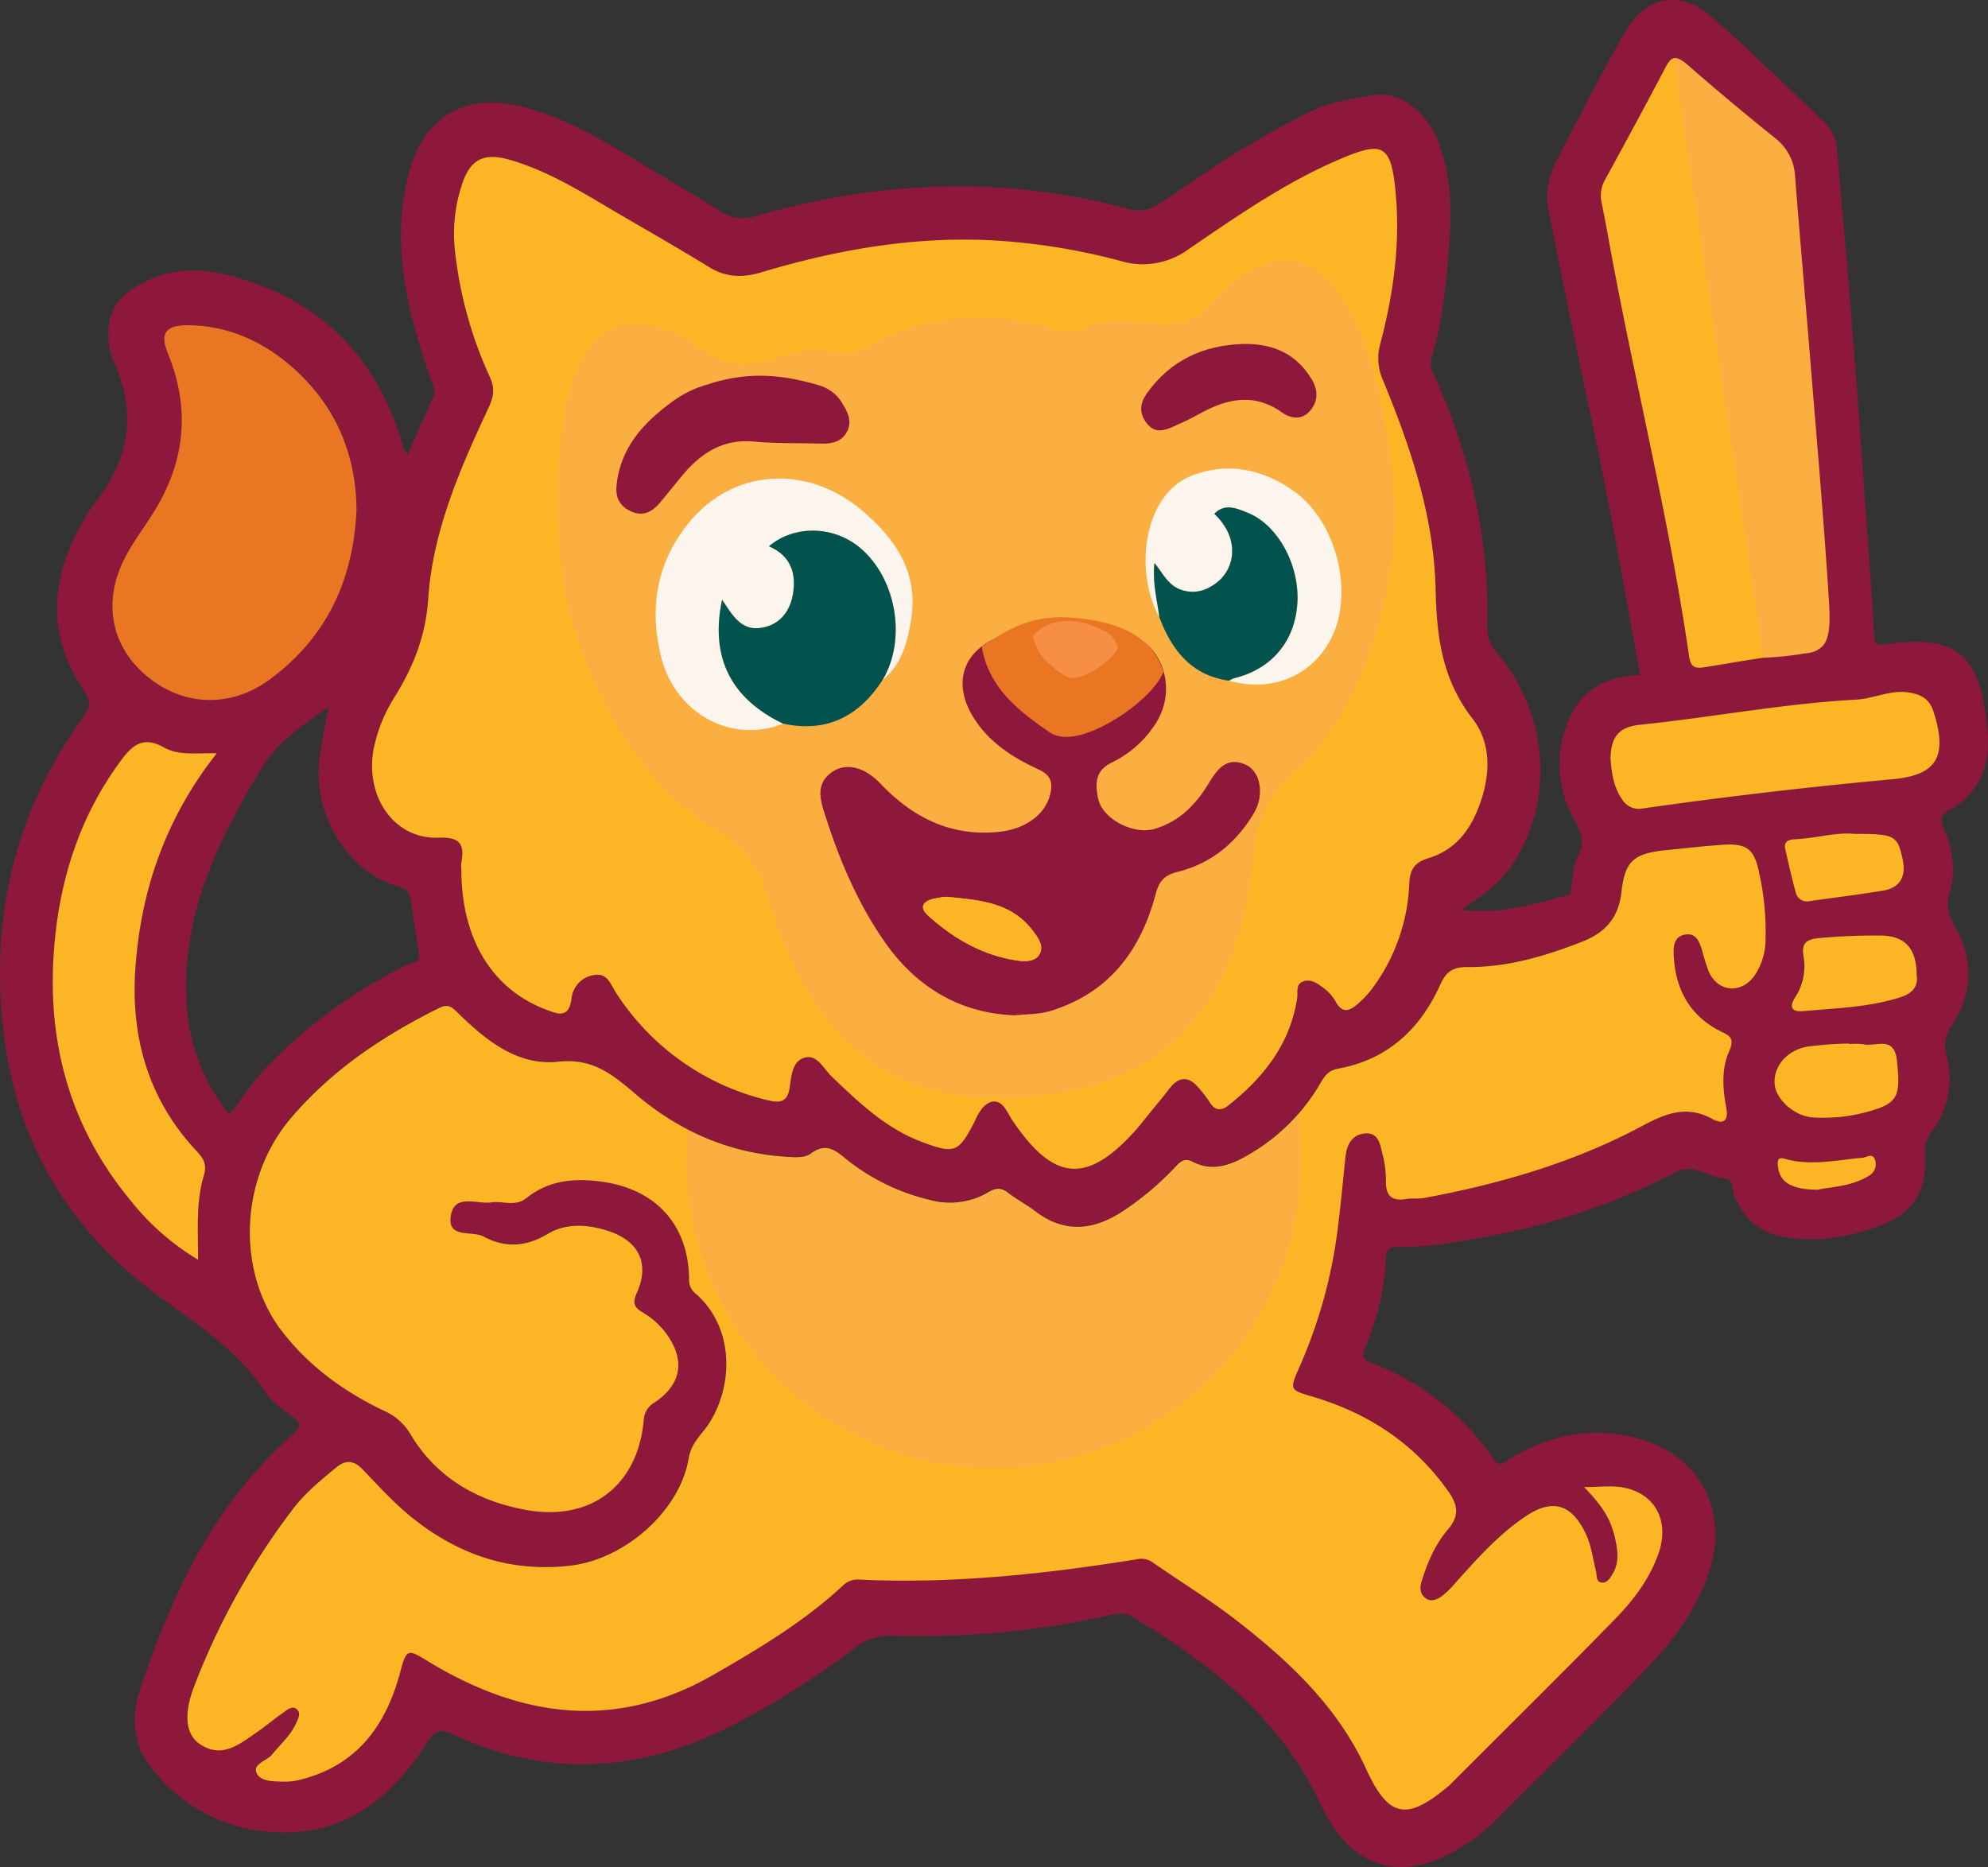 <svg xmlns="http://www.w3.org/2000/svg" viewBox="0 0 490.05 460.29"><rect x="0" y="0" width="490.05" height="460.29" fill="#333333" stroke="none"/><defs><style>.cls-1{fill:#8d183b;}.cls-2{fill:#fcb625;}.cls-3{fill:#ea7624;}.cls-4{fill:#fbaf40;}.cls-5{fill:#fcf5ee;}.cls-6{fill:#02534e;}.cls-7{fill:#f68e46;}</style></defs><g id="Layer_2" data-name="Layer 2"><g id="Layer_1-2" data-name="Layer 1"><path class="cls-1" d="M360.15,224.23c9.41,1.21,17.34-1.12,25.28-3.3.62-.17,1.67-.4,1.72-.72.46-3.09.41-6.33,1.86-9.16,1.6-3.14,1-5.49-.72-8.6a27.57,27.57,0,0,1-2-24c3.05-8.11,9.25-11.73,18-12.06-3.9-21.56-7.64-43-12.24-64.23-3.64-16.82-6.93-33.71-10.38-50.57-.92-4.46.26-8.6,2.26-12.47,5.41-10.43,10.74-20.91,16.57-31.11,5.23-9.16,13.77-10.65,21.62-3.72,9.35,8.26,18.26,17,27.35,25.56a10.34,10.34,0,0,1,3.36,7C454,51,455.36,65,456.46,79.09c1.64,21.21,3.12,42.43,4.65,63.65.34,4.64.56,9.29.91,13.93.11,1.37-.1,2.52,2.46,2.18,17.87-2.4,23.83,2,25.47,21.74.66,8-1.91,14.78-9.19,19-2.05,1.19-2.68,2-1.6,4.61,2.13,5.08,3.09,10.46,1.4,16-.85,2.8-.43,5.23,1.27,8.1,4.78,8.05,4.46,16.61-.66,24.43a8.52,8.52,0,0,0-1.36,7.33,21.65,21.65,0,0,1-3.6,18.82,8.63,8.63,0,0,0-1.65,5.88c.33,9.39-3.09,14.58-12,17.72-7.74,2.72-15.71,3.95-23.94,2.19-5.57-1.2-8.88-4.81-11.06-9.79-.67-1.56-.16-4.26-2.4-4.38-4.13-.22-7.69-3.89-12.27-1.48a162,162,0,0,1-46.29,15.8c-7.19,1.33-14.37,2.66-21.71,2.57-2.21,0-3.24.41-3.3,3-.17,7.53-2.22,14.72-5,21.64-.89,2.21-.7,3.08,1.49,3.95a63.74,63.74,0,0,1,30.06,23.65c1.57,2.3,2.39,1,3.81.15,9.41-5.79,19.48-8,30.43-5.53,16.4,3.66,24.34,18.22,18.59,34.21-3.27,9.11-9.05,16.62-15.65,23.43-12,12.43-24.35,24.61-36.63,36.8a44.93,44.93,0,0,1-13,9.11c-11.09,5.07-21,2.19-27.5-8.14-1.94-3.06-3.34-6.45-5.08-9.64-10.17-18.61-26.34-30.85-44-41.46-2-1.22-4.15-.7-6.26-.23a216.16,216.16,0,0,1-52.95,4.92,14.19,14.19,0,0,0-9.48,3.21A195.1,195.1,0,0,1,179.18,426c-22.3,11.08-44.82,12.14-67.54,1.52-3.32-1.55-4.66-.75-6.52,2.2-9.55,15.2-22.66,24.23-41.42,21.55A40.1,40.1,0,0,1,36.76,435c-4.18-5.54-4.24-12.33-2.32-18.17,7.84-23.8,18.33-46.22,37.73-63.17,2.16-1.89,2.13-2.78,0-4.4-2.39-1.78-5.15-3.48-6.69-5.9-7.44-11.68-19.29-18.2-29.74-26.44C15.21,300.75,3.63,279.53.76,253.41c-3.08-28.09,3.16-53.63,19.7-76.57,1.51-2.09,2.21-3.65.51-6.14-10.4-15.24-8.29-30.26,1.22-45,.54-.83,1.13-1.64,1.74-2.43,7.8-10.19,9.65-21.2,4.55-33.15a17.86,17.86,0,0,1-1.63-10.16,12.15,12.15,0,0,1,5.73-8.64c10.46-7,21-5,31.56-1C82,77.1,93.07,90.19,98.81,108.1c.4,1.26.47,2.6,1.74,3.82,2.12-4.76,4.24-9.4,6.25-14.08.72-1.67-.21-3.15-.75-4.73-4-11.64-7.29-23.41-7.21-35.87A60.28,60.28,0,0,1,100.71,43c3.55-14.19,14-20.33,28.2-16.65,12.38,3.21,22.87,10.23,33.65,16.66,5.12,3.05,10.24,6.1,15.31,9.24a9.87,9.87,0,0,0,8.51,1c30.44-8.71,61.06-10.09,91.81-1.71,3.94,1.07,6.69-.59,9.6-2.61,11.42-8,23.06-15.51,35.65-21.58,4.88-2.35,10.06-3,15.14-3.87,6.49-1.13,13.16,4.08,16.08,11.69,3,7.94,3.23,16.24,2.6,24.56-.73,9.7-1.53,19.4-4.44,28.76-.51,1.63.2,2.85.81,4.22,8.71,19.47,13.47,39.8,13,61.22a9.55,9.55,0,0,0,2.44,7.05c12.9,15.56,14.05,36.66,3.64,52.33C369.66,217.8,365.42,220.86,360.15,224.23ZM390.49,366.6c4.84,5,6.66,8.08,7.69,13.08.57,2.78.87,5.63-.73,8.25-.6,1-1.32,2.2-2.56,2.13-1.6-.08-1.26-1.68-1.52-2.74-.8-3.21-1.18-6.54-2.66-9.57-3.38-6.94-8-8.4-14.4-4.21-6.88,4.51-12.28,10.67-17.73,16.73a21.58,21.58,0,0,1-3.17,3.1c-1.19.88-2.65,1.65-4.11.51s-1.41-2.5-.94-4.07c1.41-4.66,3.34-9.18,6.49-12.81s2.29-6.34,0-9.57c-8.35-11.72-19.66-19.13-33.33-23.19-5.8-1.72-5.7-1.72-3.21-7.43a121.66,121.66,0,0,0,9.39-34c.72-5.77,1.27-11.56,1.86-17.35.31-3.08,1.5-5.76,4.79-6.1s3.8,2.69,4.37,5.07a25.33,25.33,0,0,1,.85,6.39c-.11,3.63,1.17,5.31,4.95,4.71,1.47-.23,3,0,4.48-.27,18.7-3.48,36.91-8.74,53.71-17.74,6-3.2,11.09-5.17,17.34-1.74,3,1.67,4,0,3.42-2.76-.9-4.67-1.18-9.65.64-13.74,1.64-3.7,0-4-2.29-5.25-7.72-4-11-10.71-11.32-19.12-.07-2.07.49-4.19,2.92-4.6s3.34,1.68,4,3.6a53.58,53.58,0,0,0,1.79,5.68c2.35,5,8,5.37,11.2.89a15.94,15.94,0,0,0,2.74-8.89,66.66,66.66,0,0,0-1.65-16.83c-1.17-5.49-3-6.95-8.67-6.59-4.8.31-9.59.87-14.39,1.36-7.71.79-10,2.62-10.82,10.36-.69,6.28-4,9.94-9.54,12.12-9.17,3.61-18.58,6.41-28.53,6.32-3.58,0-5.2,1.27-6.62,4.41-4.95,10.94-13,18.42-25.13,20.62-2.37.43-3.31,1.77-4.34,3.53a48.15,48.15,0,0,1-17.39,17.5c-4.4,2.6-9,4.58-14.12,1.95-2-1-3-.1-4.21,1.2a73.57,73.57,0,0,1-12.51,10.65c-7.31,5-14.63,6-22.11.32-2.11-1.61-4.5-2.86-6.6-4.47-1.65-1.27-2.87-1.42-4.83-.27a18.66,18.66,0,0,1-14.4,2A52.11,52.11,0,0,1,208,285.27c-2.7-2.26-4.87-3.45-8.13-1-1.54,1.15-3.78,1-5.82.85-14.33-.83-26.8-6.35-37.55-15.55-5.6-4.79-10.45-8.84-19-7.91-10,1.08-17.85-5.29-24.77-12.08-1.41-1.38-2.33-2.27-4.58-1.16-13.85,6.87-26.52,15.35-36.58,27.21-12.6,14.85-13.47,38-2,52.69,6.65,8.52,15.27,14.76,25,19.4a14.21,14.21,0,0,1,6.52,5.77c6.38,10.69,16.36,16.41,28.26,18.63,16.18,3,27.79-5.92,29.24-22.1a5.37,5.37,0,0,1,2.72-4.38c6.48-4.35,7.56-10.21,3.12-16.57a19.64,19.64,0,0,0-6.22-5.68c-2.08-1.23-2.39-2.39-1.29-4.82,3.23-7.13.51-12.7-7-15.16-5.09-1.67-10.47-2-15,.7-5.42,3.25-10.55,3.47-15.81.65-2.84-1.52-8.92.58-8.09-5,.85-5.72,6.43-2.9,10-3.42,2.86-.41,5.89,1.15,8.64-1.05,5.61-4.47,12-5,18.91-4,13.25,1.93,21.22,10.84,21.19,24.27a4.14,4.14,0,0,0,1.73,3.35c10.66,9.51,8.66,25.54,1.66,34-1.55,1.89-3,3.79-3.47,6.48-2.24,13.11-15.8,25-29.21,26.5-14.79,1.71-27.6-2.71-38.94-11.8-4.39-3.52-8.23-7.75-12.14-11.83-2.28-2.37-4.24-2.57-6.78-.44-3.7,3.12-7.47,6.19-10.41,10a175.5,175.5,0,0,0-24.44,43.83c-2.66,6.93-2.1,11.89,1.45,14.26,5.29,3.54,9.45.2,13.57-2.63,2.47-1.69,4.76-3.63,7.22-5.35.87-.61,2-1.65,3.09-.62s.36,2.19-.11,3.24c-1.37,3.11-3.92,5.32-6,7.89-1.3,1.6-4.78,2.38-3.84,4.53s4.27,2.09,6.74,2.18a15.76,15.76,0,0,0,4.41-.57c13.76-3.6,20.78-13.35,24.28-26.45,1.55-5.81,1.86-5.7,6.77-2.7,22.78,13.89,46.19,17.26,70.27,3.46,11.25-6.45,22.4-13.1,32-22a5.16,5.16,0,0,1,4-1.56c23,1.14,45.82-1.32,68.52-5a4.77,4.77,0,0,1,3.78.67c6.81,4.75,13.94,9.09,20.5,14.16,13.1,10.14,25.15,21.36,32.22,36.8,5.43,11.85,9.8,13,19.8,4.73.39-.32.77-.65,1.12-1,13.53-13.54,27.16-27,40.52-40.67,4.52-4.63,8.48-9.87,10.67-16.12,2.79-8-.84-14.86-8.81-16.29C397.2,366.17,394.2,366.6,390.49,366.6ZM113.73,214.51c0,16.85,7.52,29.29,20.74,34.33,2.89,1.1,5.75,2.44,6.41-2.64a6.5,6.5,0,0,1,5.42-5.8c3.41-.68,4.13,2.15,5.42,4.13a61.28,61.28,0,0,0,37.19,26.62c2.82.72,5.16,1,5.75-3,.43-2.88.61-6.73,3.89-7.47,3-.67,4.54,2.86,6.52,4.76,6.63,6.33,13.28,12.69,22,16,8.34,3.17,9.17,2.69,13.21-5a13.92,13.92,0,0,1,2-3.43c1.76-1.76,3.76-2.18,5.47.21.67.94,1.18,2,1.83,3C259.78,291.35,268,292,280,278.5c.77-.87,1.49-1.79,2.22-2.69,2-2.45,4-4.87,5.95-7.38,2.64-3.46,5.13-3,7.62.11a29.52,29.52,0,0,1,2.41,3.18c1.25,2.1,2.83,2.13,4.54.79,8.73-6.86,15.31-15.13,17-26.5.22-1.42-.44-3.21,1.27-4s3.31.08,4.61,1.08a11.47,11.47,0,0,1,3.47,3.54c1.68,3.4,3.62,2.57,5.72.71a23.76,23.76,0,0,0,3.39-3.63,46.36,46.36,0,0,0,9.18-25.92c.14-3.73,1.54-5.28,4.82-6.3,5.77-1.78,9.48-5.88,11.8-11.36,3.33-7.85,3.95-16.5-1-22.94-7.61-9.86-8.86-20.19-9.14-32.09-.42-17.81-6.13-34.83-12.93-51.3a13.32,13.32,0,0,1-.7-9.1c3.48-13.1,5.21-26.43,3.47-40-1.1-8.51-3.32-9.55-11.22-6.41C318.12,44,305.57,52.81,293,61.42A19.07,19.07,0,0,1,276,64.31a155.84,155.84,0,0,0-26-4.63c-21.37-2-42.07,1.39-62.44,7.5-4.55,1.37-8.68,1.25-12.85-1.34-6.78-4.2-13.7-8.18-20.61-12.16-9.19-5.31-18.08-11.24-28.43-14.24-6.63-1.92-10-.06-12,6.59a38.31,38.31,0,0,0-1.59,15.27,100.38,100.38,0,0,0,8.63,31.57c1.25,2.71,1,4.78-.23,7.45-7,15.08-13.82,30.47-14.94,47.21-.61,9.1-3.58,16.62-8.13,24a38.34,38.34,0,0,0-5.29,12.83c-2.3,12,5,22.49,15.87,22.11,5-.18,6.62,1.32,5.72,6A10.16,10.16,0,0,0,113.73,214.51Zm332.56-103c-2.35-29-4.08-49.82-5.7-70.7-.16-2.14-1.51-3.24-2.83-4.45-7.47-6.86-15.09-13.57-22.41-20.58-2.67-2.56-3.57-1.51-4.92,1.06C405.64,26,400.72,35,395.79,44.08a8,8,0,0,0-1,5.73c.81,3.9,1.51,7.82,2.23,11.74,6.14,33.46,14.44,66.51,19.36,100.2.36,2.43,1.19,3.13,3.49,2.78,8.19-1.25,16.37-2.95,24.62-3.42,5.3-.31,5.26-2.76,4.82-6.56C447.36,137.57,447.51,120.44,446.29,111.55Zm-358.4,14c-.15-13.88-5.23-25.63-15.55-34.87C65,84.12,56.19,80.2,46.14,80.16c-5.47,0-6.69,2.19-4.72,7,5.47,13.4,4.3,26.27-3.2,38.58-2.33,3.83-5.1,7.4-7.2,11.34-6.22,11.64-3.5,23.49,6.84,30.88,8.78,6.26,19.67,6.19,28.78-.57C80.63,157,87.17,142.76,87.89,125.6ZM56.62,274.8c3.15-4.3,5.92-8.4,9.38-12a123.91,123.91,0,0,1,34.49-25c1.2-.59,3.18-.44,2.82-2.69-.72-4.58-1.46-9.15-2.13-13.74-.26-1.76-1.23-2.36-2.9-2.82-11.78-3.24-20.31-16.31-19.71-29,.24-5,1.43-9.77,2.46-15.32-6.54,4.68-12.59,8.55-16.64,15.28-10.66,17.68-19.57,35.8-18.41,57.2A47.12,47.12,0,0,0,56.62,274.8Zm-3.17-89.11c-4.92-.1-9.39.64-13-1.42-5.4-3.06-8.06-.31-10.93,3.63-9.56,13.11-14.43,27.86-16,43.88-2.35,24.1,3.36,45.84,19,64.57a61.25,61.25,0,0,0,16.32,14.2c0-7.5-.53-14.21,1.39-20.63.8-2.69.12-4.16-1.67-6.06-11.87-12.61-16.33-28-15.19-44.87C34.66,219.55,40.82,201.73,53.45,185.69ZM397,187c.27,3.5.73,6.92,2.78,9.94a4.81,4.81,0,0,0,5.05,2.38q30.8-4.38,61.77-7.23c11-1,13.42-5.73,10.11-16.4-1-3.2-2.77-4.38-5.93-4.94-4.68-.83-8.77,1.48-13.19,1.72-17.91,1-35.54,4.36-53.36,6.2C399,179.22,397.08,181.71,397,187Zm75.48,53.25c-.07-6.58-3-9.59-9-9.63q-7.49-.06-15,.61c-3.2.3-4.5,1.17-4,4.49a13.88,13.88,0,0,1-2,10.05c-1.68,2.6-.8,3.74,2,3.48,7.92-.72,15.89-.92,23.62-3.32C471.56,244.89,472.89,243.17,472.47,240.26Zm-16.62,17.13v-.14a91.53,91.53,0,0,0-10.37.77c-5.12,1-8.33,4.94-8,9.22.27,3.77,4.88,7.91,9.34,8.22A40.84,40.84,0,0,0,461,273.89c6.87-2,7.49-3.75,6.56-12.45-.67-6.29-5.26-3.3-8.28-4A15.44,15.44,0,0,0,455.85,257.39Zm1.28-51.82c-4.43-.45-9.3,1-14.27,1.3-1.34.07-3.3.14-2.78,2.48.79,3.56,1.62,7.11,2.56,10.62a2.83,2.83,0,0,0,3.43,2.17c6.07-.85,12.17-1.57,18.22-2.6,4.31-.74,5.6-3.71,4.71-7.77C467.73,205.92,467,205.55,457.13,205.57ZM448,293.29c3.76-.74,8.46-.83,12.54-3.35a3.28,3.28,0,0,0,1.74-3.75c-.53-2.18-2.08-.88-3.2-.78-6.38.56-12.74,2.09-19.16.24-1.69-.49-1.82.43-1.65,1.89C438.68,291.39,441.46,293.24,448,293.29Z"/><path class="cls-2" d="M390.49,366.6c3.71,0,6.71-.43,9.53.08,8,1.43,11.6,8.29,8.81,16.29-2.19,6.25-6.15,11.49-10.67,16.12-13.36,13.7-27,27.13-40.52,40.67-.35.35-.73.68-1.12,1-10,8.24-14.37,7.12-19.8-4.73-7.07-15.44-19.12-26.66-32.22-36.8-6.56-5.07-13.69-9.41-20.5-14.16a4.77,4.77,0,0,0-3.78-.67c-22.7,3.64-45.48,6.1-68.52,5a5.16,5.16,0,0,0-4,1.56c-9.59,8.88-20.74,15.53-32,22-24.08,13.8-47.49,10.43-70.27-3.46-4.91-3-5.22-3.11-6.77,2.7-3.5,13.1-10.52,22.85-24.28,26.45a15.76,15.76,0,0,1-4.41.57c-2.47-.09-5.77.06-6.74-2.18s2.54-2.93,3.84-4.53c2.1-2.57,4.65-4.78,6-7.89.47-1.05,1.15-2.28.11-3.24s-2.22,0-3.09.62c-2.46,1.72-4.75,3.66-7.22,5.35-4.12,2.83-8.28,6.17-13.57,2.63-3.55-2.37-4.11-7.33-1.45-14.26a175.5,175.5,0,0,1,24.44-43.83c2.94-3.84,6.71-6.91,10.41-10,2.54-2.13,4.5-1.93,6.78.44,3.91,4.08,7.75,8.31,12.14,11.83,11.34,9.09,24.15,13.51,38.94,11.8,13.41-1.54,27-13.39,29.21-26.5.46-2.69,1.92-4.59,3.47-6.48,7-8.45,9-24.48-1.66-34a4.14,4.14,0,0,1-1.73-3.35c0-13.43-7.94-22.34-21.19-24.27-6.88-1-13.3-.48-18.91,4-2.75,2.2-5.78.64-8.64,1.05-3.58.52-9.16-2.3-10,3.42-.83,5.57,5.25,3.47,8.09,5,5.26,2.82,10.39,2.6,15.81-.65,4.56-2.73,9.94-2.37,15-.7,7.47,2.46,10.19,8,7,15.16-1.1,2.43-.79,3.59,1.29,4.82a19.64,19.64,0,0,1,6.22,5.68c4.44,6.36,3.36,12.22-3.12,16.57a5.37,5.37,0,0,0-2.72,4.38c-1.45,16.18-13.06,25.12-29.24,22.1-11.9-2.22-21.88-7.94-28.26-18.63a14.21,14.21,0,0,0-6.52-5.77c-9.75-4.64-18.37-10.88-25-19.4-11.49-14.71-10.62-37.84,2-52.69,10.06-11.86,22.73-20.34,36.58-27.21,2.25-1.11,3.17-.22,4.58,1.16,6.92,6.79,14.75,13.16,24.77,12.08,8.52-.93,13.37,3.12,19,7.91,10.75,9.2,23.22,14.72,37.55,15.55,2,.12,4.28.3,5.82-.85,3.26-2.42,5.43-1.23,8.13,1a52.11,52.11,0,0,0,21.26,10.5,18.66,18.66,0,0,0,14.4-2c2-1.15,3.18-1,4.83.27,2.1,1.61,4.49,2.86,6.6,4.47,7.48,5.72,14.8,4.63,22.11-.32a73.57,73.57,0,0,0,12.51-10.65c1.22-1.3,2.21-2.24,4.21-1.2,5.09,2.63,9.72.65,14.12-1.95a48.15,48.15,0,0,0,17.39-17.5c1-1.76,2-3.1,4.34-3.53,12.13-2.2,20.18-9.68,25.13-20.62,1.42-3.14,3-4.44,6.62-4.41,9.95.09,19.36-2.71,28.53-6.32,5.53-2.18,8.85-5.84,9.54-12.12.84-7.74,3.11-9.57,10.82-10.36,4.8-.49,9.59-1.05,14.39-1.36,5.68-.36,7.5,1.1,8.67,6.59a66.66,66.66,0,0,1,1.65,16.83,15.94,15.94,0,0,1-2.74,8.89c-3.22,4.48-8.85,4.08-11.2-.89a53.58,53.58,0,0,1-1.79-5.68c-.66-1.92-1.42-4-4-3.6s-3,2.53-2.92,4.6c.28,8.41,3.6,15.13,11.32,19.12,2.33,1.21,3.93,1.55,2.29,5.25-1.82,4.09-1.54,9.07-.64,13.74.55,2.79-.38,4.43-3.42,2.76-6.25-3.43-11.37-1.46-17.34,1.74-16.8,9-35,14.26-53.71,17.74-1.46.27-3,0-4.48.27-3.78.6-5.06-1.08-4.95-4.71a25.33,25.33,0,0,0-.85-6.39c-.57-2.38-1-5.42-4.37-5.07s-4.48,3-4.79,6.1c-.59,5.79-1.14,11.58-1.86,17.35a121.66,121.66,0,0,1-9.39,34c-2.49,5.71-2.59,5.71,3.21,7.43,13.67,4.06,25,11.47,33.33,23.19,2.3,3.23,3.07,6,0,9.57s-5.08,8.15-6.49,12.81c-.47,1.57-.42,3,.94,4.07s2.92.37,4.11-.51a21.58,21.58,0,0,0,3.17-3.1c5.45-6.06,10.85-12.22,17.73-16.73,6.4-4.19,11-2.73,14.4,4.21,1.48,3,1.86,6.36,2.66,9.57.26,1.06-.08,2.66,1.52,2.74,1.24.07,2-1.15,2.56-2.13,1.6-2.62,1.3-5.47.73-8.25C397.15,374.68,395.33,371.63,390.49,366.6Z"/><path class="cls-2" d="M113.73,214.51a10.16,10.16,0,0,1,0-2c.9-4.71-.72-6.21-5.72-6-10.87.38-18.17-10.15-15.87-22.11a38.34,38.34,0,0,1,5.29-12.83c4.55-7.4,7.52-14.92,8.13-24,1.12-16.74,7.9-32.13,14.94-47.21,1.25-2.67,1.48-4.74.23-7.45a100.38,100.38,0,0,1-8.63-31.57A38.31,38.31,0,0,1,113.71,46c2-6.65,5.4-8.51,12-6.59,10.35,3,19.24,8.93,28.43,14.24,6.91,4,13.83,8,20.61,12.16,4.17,2.59,8.3,2.71,12.85,1.34,20.37-6.11,41.07-9.51,62.44-7.5a155.84,155.84,0,0,1,26,4.63A19.07,19.07,0,0,0,293,61.42c12.61-8.61,25.16-17.38,39.5-23.1,7.9-3.14,10.12-2.1,11.22,6.41,1.74,13.54,0,26.87-3.47,40a13.32,13.32,0,0,0,.7,9.1c6.8,16.47,12.51,33.49,12.93,51.3.28,11.9,1.53,22.23,9.14,32.09,5,6.44,4.35,15.09,1,22.94-2.32,5.48-6,9.58-11.8,11.36-3.28,1-4.68,2.57-4.82,6.3a46.36,46.36,0,0,1-9.18,25.92,23.76,23.76,0,0,1-3.39,3.63c-2.1,1.86-4,2.69-5.72-.71a11.47,11.47,0,0,0-3.47-3.54c-1.3-1-2.91-1.87-4.61-1.08s-1.05,2.58-1.27,4c-1.73,11.37-8.31,19.64-17,26.5-1.71,1.34-3.29,1.31-4.54-.79a29.52,29.52,0,0,0-2.41-3.18c-2.49-3.15-5-3.57-7.62-.11-1.91,2.51-4,4.93-5.95,7.38-.73.9-1.45,1.82-2.22,2.69C268,292,259.78,291.35,249.58,276.22c-.65-1-1.16-2-1.83-3-1.71-2.39-3.71-2-5.47-.21a13.92,13.92,0,0,0-2,3.43c-4,7.69-4.87,8.17-13.21,5-8.74-3.31-15.39-9.67-22-16-2-1.9-3.55-5.43-6.52-4.76-3.28.74-3.46,4.59-3.89,7.47-.59,4-2.93,3.69-5.75,3a61.28,61.28,0,0,1-37.19-26.62c-1.29-2-2-4.81-5.42-4.13a6.5,6.5,0,0,0-5.42,5.8c-.66,5.08-3.52,3.74-6.41,2.64C121.25,243.8,113.74,231.36,113.73,214.51Zm198.4-45.1c14.55,3.87,24.43-5,26.93-15.16,2.76-11.22-1.93-25.51-11.44-31.94-7.44-5-15.66-6.85-24.51-3.52-12.36,4.65-14.28,24.09-8.15,34.94C298,161.87,302.84,168.08,312.13,169.41ZM202.16,180c10.75,2.34,18.71-1.72,24.52-10.71,4.71-3.82,6.13-9.16,7-14.82,1.92-11.81-3.92-20.17-12.27-27.15-13.35-11.17-31.63-10.39-42.69,3.41-7.88,9.82-9.62,21.14-6.62,32.94C175.71,177.71,189.79,185,202.16,180Zm57,71.92c3.37-.28,6.34-.21,9.27-1.13,14.27-4.52,21.92-15,25.58-28.77.84-3.19,2.2-4.61,5.34-5.39,8.32-2.05,14.51-7.2,18.84-14.47,2.68-4.48,1.69-10.29-2-12-4.65-2.1-7,1.09-9.1,4.54C304,200,299.89,204.2,293.76,206c-5.18,1.52-12.91-2.44-13.92-7.57-.66-3.34-.9-6.71,3.37-8.79a26.48,26.48,0,0,0,11-9.88c4.88-7.89,2.05-18.57-6.58-21.78a42.24,42.24,0,0,0-33,1c-8.84,4-10.49,12.14-5,20.32,3.86,5.73,9.5,9.26,15.57,12.06,2.87,1.32,3.52,3,2.9,5.88-1.05,4.93-5.87,8.76-12.6,9.48-11.87,1.25-21.3-3.5-29.32-11.91-4-4.19-8.57-5.21-12-2.76-4.17,3-2.71,7.15-1.5,10.9,3.52,10.94,8,21.51,14.64,31C235.13,245,245.79,251.35,259.21,251.88ZM195.6,88.44A26.6,26.6,0,0,0,185.37,90c-8.07,2.7-15.14,6.86-18.83,15.11-1.21,2.7-1,5.17,1.27,7.28s4.84,1.86,7.31.37c2.7-1.63,5.28-3.44,8-5.1,5.93-3.67,12-5.23,18.9-2.33,5,2.13,10.31,3.66,15.46,5.49,2.65.94,5.3,1.34,7.38-1s1.28-5.07.63-7.6a9.8,9.8,0,0,0-4.22-5.4C213.83,91.73,205.84,88.33,195.6,88.44Zm120-2.06c-9.84.31-18,4-23.77,12.22-1.71,2.42-1.91,4.89,0,7.34s4.35,1.8,6.71.74c2-.88,3.94-1.77,5.81-2.82,6.88-3.88,13.66-5.68,20.9-.55,1.93,1.37,4.79,1.94,6.83-.44s2-5.17.37-7.85C328.67,88.7,322.85,86.24,315.65,86.38ZM254.6,111c0,13.62-25.54,24.65-57,24.65s-57-11-57-24.65,25.54-24.65,57-24.65S254.6,97.41,254.6,111Zm85.61-14c0,13.61-25.53,24.65-57,24.65s-57-11-57-24.65,25.53-24.65,57-24.65S340.21,83.41,340.21,97Zm-55.47,46.69c0,35.58-32.81,64.42-73.29,64.42s-73.28-28.84-73.28-64.42S171,79.29,211.45,79.29,284.74,108.14,284.74,143.72Zm62.15,10.94c0,35.58-32.81,64.43-73.29,64.43s-73.28-28.85-73.28-64.43,32.81-64.42,73.28-64.42S346.89,119.08,346.89,154.66Zm-19,36.13c0,35.58-32.81,64.42-73.28,64.42s-73.29-28.84-73.29-64.42,32.81-64.43,73.29-64.43S327.88,155.21,327.88,190.79Z"/><path class="cls-2" d="M446.29,111.55c1.22,8.89,1.07,26,3,43,.44,3.8.48,6.25-4.82,6.56-8.25.47-16.43,2.17-24.62,3.42-2.3.35-3.13-.35-3.49-2.78C411.47,128.06,403.17,95,397,61.55c-.72-3.92-1.42-7.84-2.23-11.74a8,8,0,0,1,1-5.73c4.93-9,9.85-18.09,14.64-27.2,1.35-2.57,2.25-3.62,4.92-1.06,7.32,7,14.94,13.72,22.41,20.58,1.32,1.21,2.67,2.31,2.83,4.45C442.21,61.73,443.94,82.59,446.29,111.55Z"/><path class="cls-3" d="M87.89,125.6c-.72,17.16-7.26,31.43-21.25,41.8-9.11,6.76-20,6.83-28.78.57C27.52,160.58,24.8,148.73,31,137.09c2.1-3.94,4.87-7.51,7.2-11.34,7.5-12.31,8.67-25.18,3.2-38.58-2-4.82-.75-7,4.72-7,10,0,18.82,4,26.2,10.57C82.66,100,87.74,111.72,87.89,125.6Z"/><path class="cls-2" d="M53.45,185.69c-12.63,16-18.79,33.86-20.09,53.3-1.14,16.92,3.32,32.26,15.19,44.87,1.79,1.9,2.47,3.37,1.67,6.06-1.92,6.42-1.39,13.13-1.39,20.63a61.25,61.25,0,0,1-16.32-14.2c-15.64-18.73-21.35-40.47-19-64.57,1.55-16,6.42-30.77,16-43.88,2.87-3.94,5.53-6.69,10.93-3.63C44.06,186.33,48.53,185.59,53.45,185.69Z"/><path class="cls-2" d="M397,187c.09-5.3,2-7.79,7.23-8.33,17.82-1.84,35.45-5.23,53.36-6.2,4.42-.24,8.51-2.55,13.19-1.72,3.16.56,4.94,1.74,5.93,4.94,3.31,10.67.89,15.39-10.11,16.4q-31,2.84-61.77,7.23a4.81,4.81,0,0,1-5.05-2.38C397.72,193.93,397.26,190.51,397,187Z"/><path class="cls-2" d="M472.47,240.26c.42,2.91-.91,4.63-4.29,5.68-7.73,2.4-15.7,2.6-23.62,3.32-2.81.26-3.69-.88-2-3.48a13.88,13.88,0,0,0,2-10.05c-.54-3.32.76-4.19,4-4.49q7.47-.68,15-.61C469.49,230.67,472.4,233.68,472.47,240.26Z"/><path class="cls-2" d="M455.85,257.39a15.44,15.44,0,0,1,3.47.05c3,.7,7.61-2.29,8.28,4,.93,8.7.31,10.44-6.56,12.45a40.84,40.84,0,0,1-14.25,1.57c-4.46-.31-9.07-4.45-9.34-8.22-.31-4.28,2.9-8.27,8-9.22a91.53,91.53,0,0,1,10.37-.77Z"/><path class="cls-2" d="M457.13,205.57c9.91,0,10.6.35,11.87,6.2.89,4.06-.4,7-4.71,7.77-6.05,1-12.15,1.75-18.22,2.6a2.83,2.83,0,0,1-3.43-2.17c-.94-3.51-1.77-7.06-2.56-10.62-.52-2.34,1.44-2.41,2.78-2.48C447.83,206.59,452.7,205.12,457.13,205.57Z"/><path class="cls-2" d="M448,293.29c-6.52-.05-9.3-1.9-9.73-5.75-.17-1.46,0-2.38,1.65-1.89,6.42,1.85,12.78.32,19.16-.24,1.12-.1,2.67-1.4,3.2.78a3.28,3.28,0,0,1-1.74,3.75C456.44,292.46,451.74,292.55,448,293.29Z"/><path class="cls-2" d="M273.08,167.54A36.61,36.61,0,0,1,284.39,169c2.25.7,2.5,1.76.83,3.46a58.57,58.57,0,0,1-9.51,8,3.56,3.56,0,0,1-3.68.36,36.16,36.16,0,0,1-11.37-7c-2.55-2.37-2.55-4,1.11-5.14S269.3,167.73,273.08,167.54Z"/><path class="cls-4" d="M412.53,14.4c1-.26,2.08.38,3.46,1.58,7,6.11,14.19,12.13,21.5,18a12.63,12.63,0,0,1,5,9.46c1.13,14.57,2.45,29.13,3.62,43.7,1.63,20.13,3.41,40.24,4.69,60.4.33,5.06.61,10.69-2.35,12.39-3.14,1.8-13.58,2.21-13.78,2.23Z"/><path class="cls-4" d="M297.69,75.53c-8.1,8.6-20.83.63-29.32,5a11.06,11.06,0,0,1-8.59.65A57.69,57.69,0,0,0,213,85.87a9.8,9.8,0,0,1-7.9.93c-9.25-3.07-20.37,7.52-30.08.54-35.82-25.75-39.79,19.65-36.67,52,2.29,23.8,18.39,54.19,37.64,64.87a28.85,28.85,0,0,1,13.39,17.17c10.79,36.47,31.74,52.11,65.17,49,33.41-3.3,51-22.64,54.64-60.49A28.81,28.81,0,0,1,319,190.46c16.86-14.15,26.88-47.05,24.59-70.86C340.49,87.23,327.94,43.42,297.69,75.53Z"/><path class="cls-1" d="M250,250.29c-13.42-.53-24.08-6.92-31.85-18-6.61-9.44-11.11-20-14.64-31-1.21-3.75-2.67-7.9,1.5-10.9,3.4-2.44,8-1.43,12,2.76,8,8.41,17.45,13.17,29.32,11.91,6.73-.72,11.55-4.54,12.6-9.47.62-2.89,0-4.56-2.9-5.89-6.07-2.8-11.71-6.33-15.57-12.06-5.52-8.18-3.86-16.29,5-20.32a42.32,42.32,0,0,1,33-1c8.63,3.21,11.47,13.89,6.58,21.78a26.51,26.51,0,0,1-11,9.89c-4.27,2.08-4,5.45-3.37,8.78,1,5.13,8.74,9.09,13.92,7.57,6.13-1.79,10.2-6,13.39-11.29,2.1-3.45,4.45-6.64,9.1-4.53,3.68,1.66,4.67,7.47,2,11.95-4.33,7.28-10.52,12.42-18.84,14.47-3.14.78-4.5,2.21-5.34,5.39-3.66,13.81-11.31,24.26-25.58,28.77C256.38,250.08,253.4,250,250,250.29ZM233.2,221.08a23.79,23.79,0,0,0-3.51.6c-2.4.7-2.92,2.19-1,3.94,6.36,5.79,13.6,9.95,22.23,11.19,2,.28,4.42.21,5.38-1.67,1-2-.37-3.94-1.77-5.78C249.3,222.5,241.69,221.88,233.2,221.08ZM263.9,166c-3.78.19-7.58,0-11.31,1.14s-3.66,2.76-1.11,5.13a36.19,36.19,0,0,0,11.37,7,3.56,3.56,0,0,0,3.68-.37,58.56,58.56,0,0,0,9.52-8c1.66-1.7,1.41-2.76-.84-3.46A36.57,36.57,0,0,0,263.9,166Z"/><path class="cls-5" d="M193,178.38c-12.37,5.06-26.44-2.26-30-16.34-3-11.8-1.26-23.11,6.62-32.94,11.06-13.79,29.34-14.58,42.69-3.41,8.35,7,14.19,15.35,12.27,27.15-.92,5.66-2.34,11-7.05,14.82,6-10,3.44-25.09-5.54-32.62-6.51-5.46-16.21-5.68-22.45-.37,5.35,2.3,6.82,6.67,5.9,11.87-.74,4.16-3.18,7.4-7.57,8.2-5.27,1-7.41-3.26-9.88-6.89C175,162,180.1,172.2,193,178.38Z"/><path class="cls-6" d="M193,178.38c-12.88-6.18-18-16.43-15-30.53,2.47,3.63,4.61,7.85,9.88,6.89,4.39-.8,6.83-4,7.57-8.2.92-5.2-.55-9.57-5.9-11.87,6.24-5.31,15.94-5.09,22.45.37,9,7.53,11.55,22.65,5.54,32.62C211.7,176.66,203.73,180.71,193,178.38Z"/><path class="cls-5" d="M285.78,152.14c-6.13-10.85-4.21-30.29,8.15-34.94,8.85-3.33,17.07-1.52,24.52,3.52,9.5,6.43,14.19,20.72,11.43,31.94-2.5,10.19-12.38,19-26.93,15.17a6.42,6.42,0,0,1,1.32-.64c9.05-2.16,14.84-8.93,15.51-18.18.69-9.46-4.71-19.61-12.26-22.6-2.62-1-5.53-2.43-8.19.27,6.45,6.09,5,13.43.79,16.81-2.55,2-5.32,3-8.75,2s-4.63-4-6.79-6.69C284.06,143.69,285.23,147.89,285.78,152.14Z"/><path class="cls-1" d="M174.51,94.75c9.72-3.23,18.36-2.43,27,.14a9.83,9.83,0,0,1,5.68,3.85c1.39,2.21,3,4.65,1.72,7.43s-3.92,3.28-6.73,3.19c-5.47-.17-11,0-16.4-.51-7.42-.66-12.76,2.69-17.28,8-2,2.4-4,4.91-6,7.28-1.9,2.18-4.19,3.26-7.07,1.88s-3.76-3.6-3.43-6.54c1-9,6.45-15.1,13.31-20.14A26.7,26.7,0,0,1,174.51,94.75Z"/><path class="cls-6" d="M285.78,152.14c-.55-4.25-1.72-8.45-1.2-13.36,2.16,2.66,3.45,5.66,6.79,6.69s6.2.05,8.75-2c4.24-3.38,5.66-10.72-.79-16.81,2.66-2.7,5.57-1.31,8.19-.27,7.55,3,13,13.14,12.26,22.6-.67,9.25-6.46,16-15.51,18.18a6.42,6.42,0,0,0-1.32.64C293.66,166.5,288.85,160.28,285.78,152.14Z"/><path class="cls-1" d="M306.47,84.79c7.2-.14,13,2.32,16.83,8.65,1.61,2.67,1.73,5.4-.37,7.84s-4.9,1.81-6.83.44c-7.24-5.13-14-3.33-20.9.55-1.87,1.06-3.84,1.94-5.81,2.82-2.36,1.07-4.73,1.85-6.71-.74s-1.69-4.92,0-7.34C288.5,88.8,296.63,85.1,306.47,84.79Z"/><path class="cls-2" d="M233.2,221.08c8.49.8,16.1,1.42,21.33,8.28,1.4,1.84,2.81,3.73,1.77,5.78-1,1.88-3.42,2-5.38,1.67-8.63-1.24-15.87-5.4-22.23-11.19-1.92-1.75-1.4-3.24,1-3.94A23.79,23.79,0,0,1,233.2,221.08Z"/><path class="cls-3" d="M242,159.38c1.7,10.22,9.17,16,17.11,21.39a7.38,7.38,0,0,0,3.82.87c7.38.09,21-9.1,23.88-16-2.06-6.47-7.67-12.57-23.73-13.44C254.34,151.74,248.71,154.92,242,159.38Z"/><path class="cls-7" d="M254.63,156.7c.79,4.77,4.28,7.48,8,10a3.33,3.33,0,0,0,1.79.4c3.44,0,9.81-4.24,11.15-7.46-1-3-2.34-3.66-4.31-4.53a20.73,20.73,0,0,0-5.9-1.92h-.16a14,14,0,0,0-1.83-.09A11.54,11.54,0,0,0,254.63,156.7Z"/><path class="cls-4" d="M319.93,274.8a48.67,48.67,0,0,1-11.87,9.81c-4.4,2.6-9,4.57-14.12,1.94-2-1-3-.1-4.21,1.2a73.63,73.63,0,0,1-12.51,10.66c-7.31,4.95-14.63,6-22.11.32-2.11-1.61-4.5-2.86-6.6-4.47-1.65-1.27-2.87-1.42-4.83-.28a18.66,18.66,0,0,1-14.4,2A52.19,52.19,0,0,1,208,285.46c-2.7-2.25-4.87-3.44-8.13-1-1.54,1.15-3.78,1-5.82.85a60.64,60.64,0,0,1-24.44-6.66q-.37,3.76-.38,7.64A75.78,75.78,0,1,0,319.93,274.8Z"/></g></g></svg>